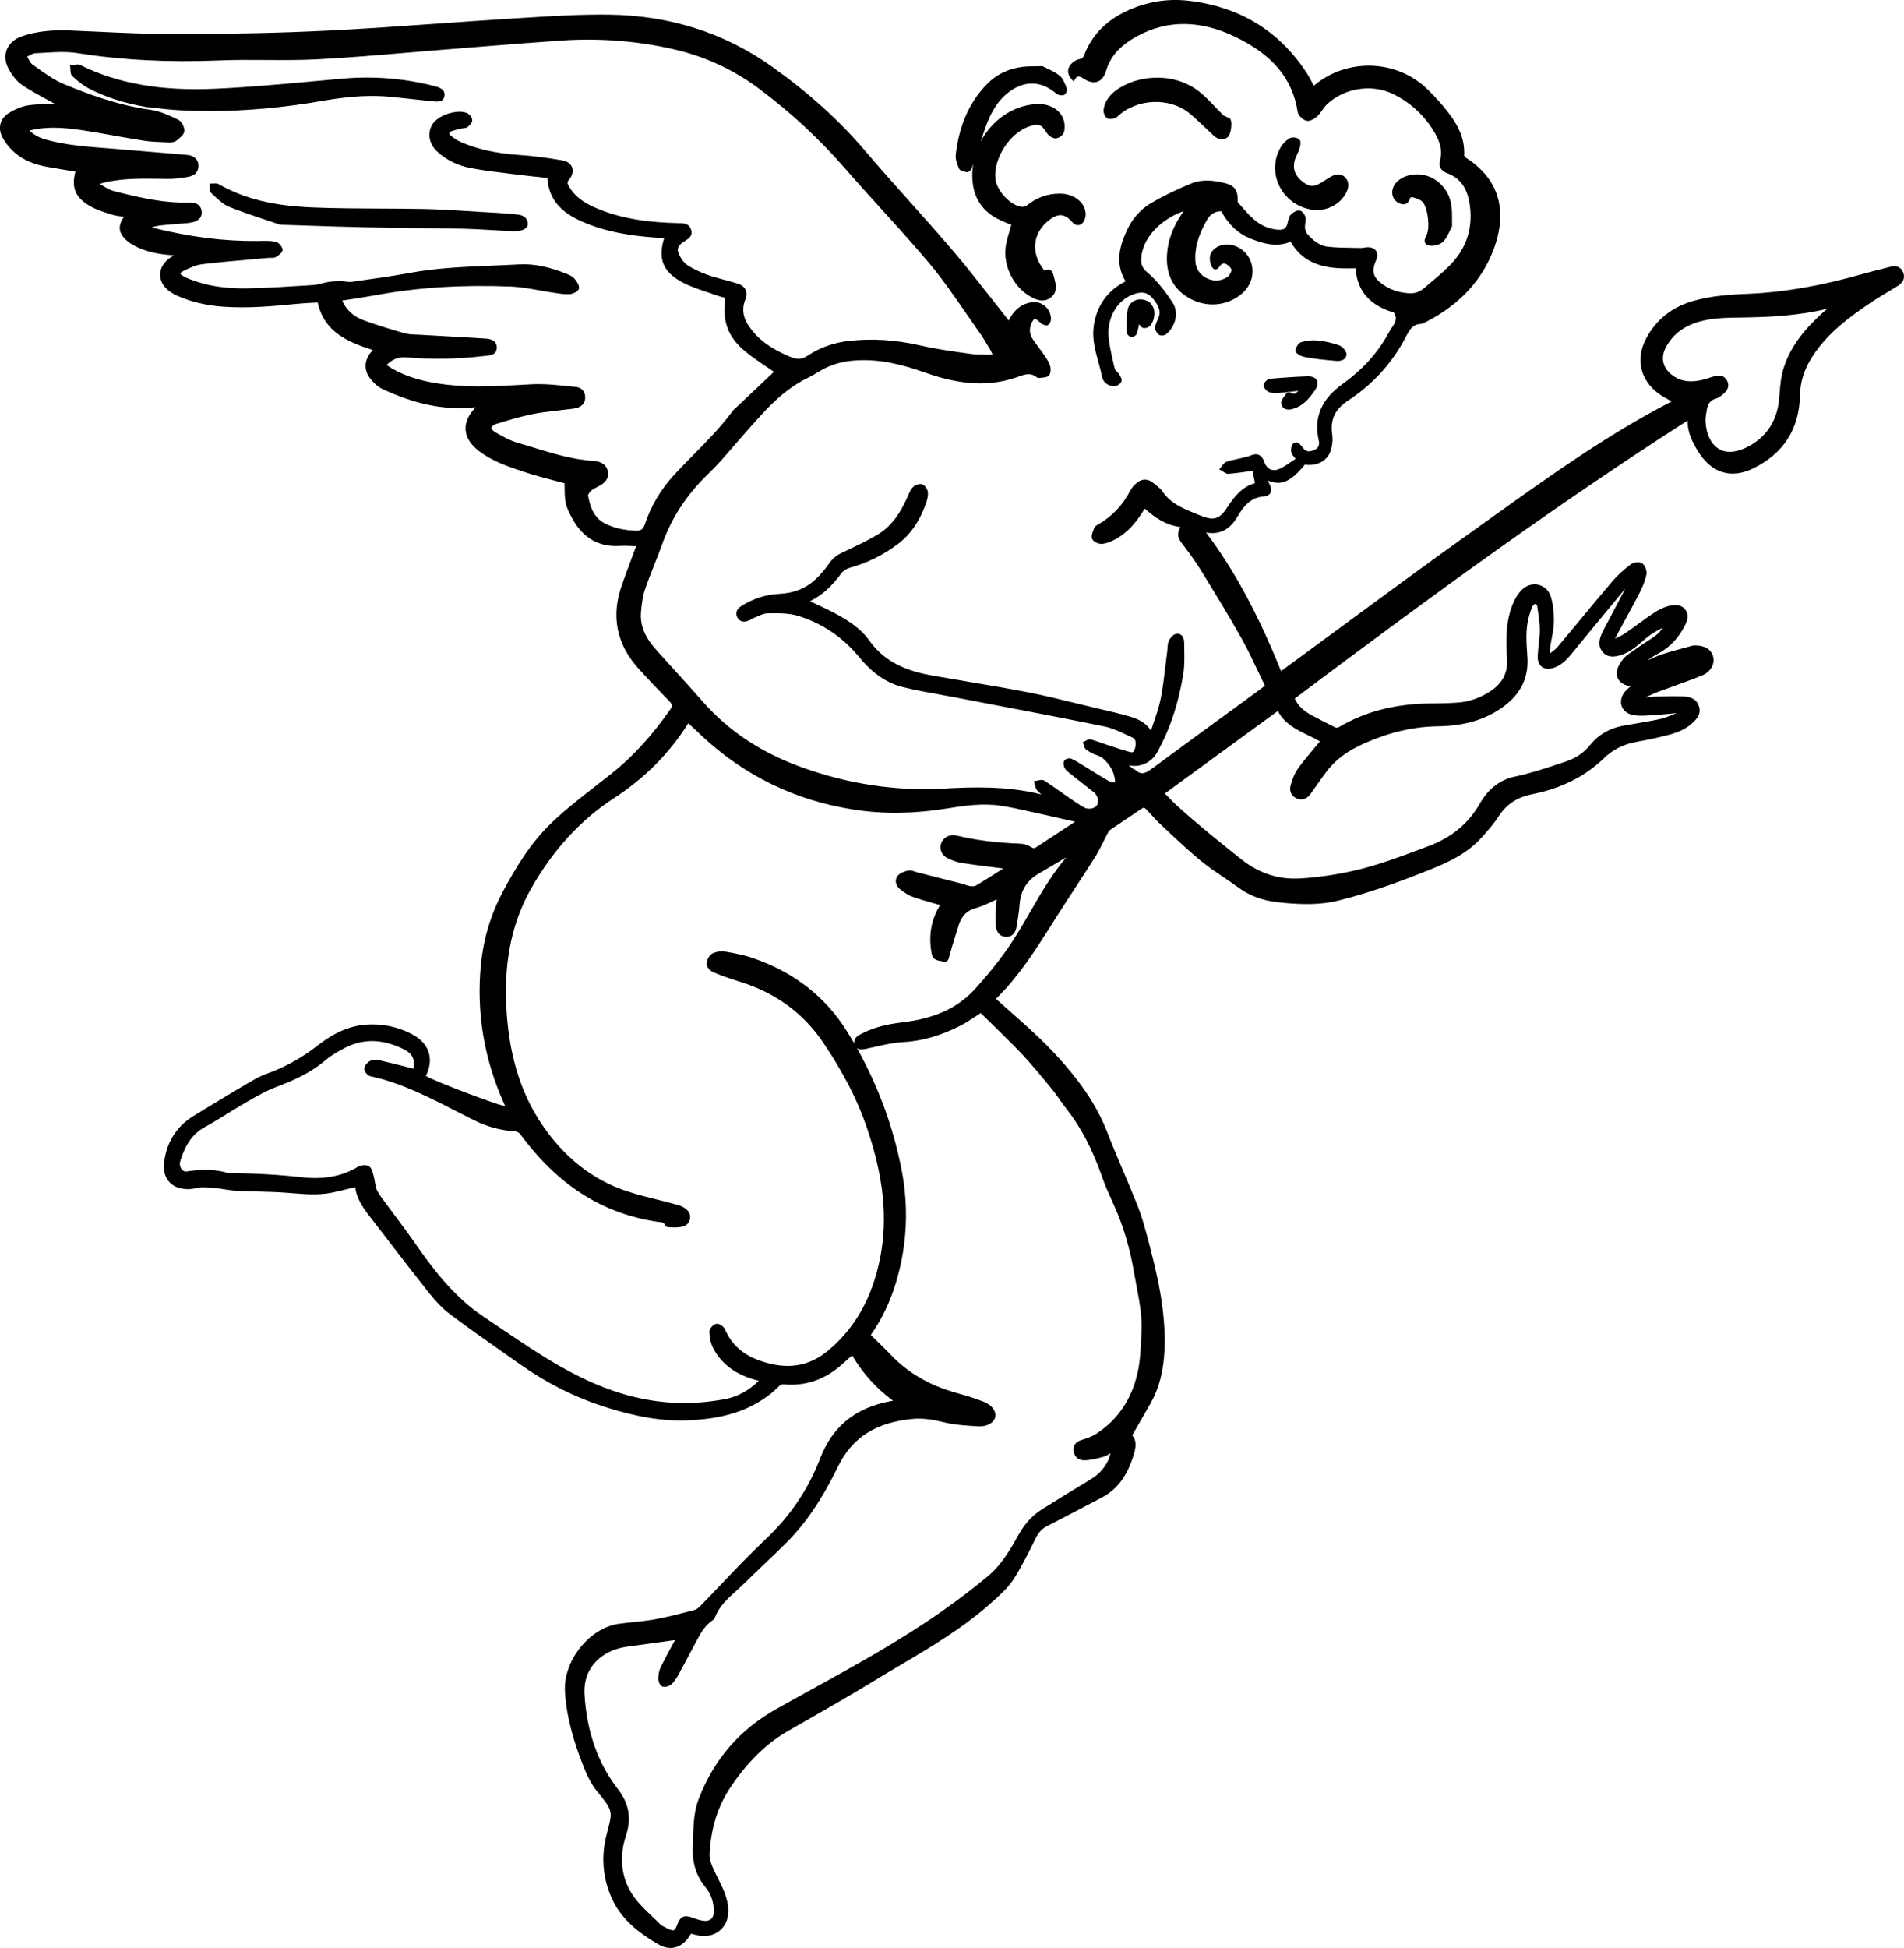 <?xml version="1.0" encoding="UTF-8"?>
<svg id="Layer_2" data-name="Layer 2" xmlns="http://www.w3.org/2000/svg" viewBox="0 0 288.355 294.924">
  <g id="Layer_1-2" data-name="Layer 1">
    <g>
      <path d="m256.631,97.724c-.087.002-.208.005-.326.037-.446.125-.894.244-1.342.364-1.071.286-2.179.582-3.251.939-.763.256-1.505.599-2.222.93-.008.004-.016.008-.024.011.489-.35.994-.703,1.521-.975,1.895-.978,3.353-2.534,4.334-4.628.364-.779.334-1.546-.084-2.105-.41-.548-1.119-.791-1.943-.665-.849.13-1.748.479-2.532.982-.935.601-1.848,1.265-2.73,1.906-.633.461-1.266.921-1.912,1.363-.377.258-.791.455-1.229.664-.101.048-.201.096-.301.145.002-.024.008-.035.013-.043.379-.703.761-1.404,1.144-2.104.848-1.555,1.724-3.162,2.552-4.762.508-.984.86-1.917,1.045-2.774.117-.547-.176-1.366-.603-1.687-.412-.309-1.344-.206-1.739.098-1.195.915-2.092,1.74-2.823,2.598-1.62,1.899-3.238,3.854-4.803,5.745-1.16,1.4-2.319,2.801-3.49,4.192-.249.296-.57.536-.91.789-.087.065-.175.131-.261.197.003-.065.006-.131.009-.196.014-.304.027-.592.069-.877.06-.409.138-.817.215-1.226.154-.811.314-1.649.329-2.487.025-1.426-.13-2.707-.46-3.809-.269-.894-.947-1.564-1.815-1.793-.882-.232-1.826.023-2.519.687-.774.74-1.26,1.743-1.532,2.454-1.033,2.701-.941,5.584-.774,8.074.148,2.219-.812,3.903-2.937,5.151-1.47.863-3.012,1.354-4.583,1.457-1.258.082-2.292.121-3.235.121-.146,0-.289-.003-.433-.002-5.562,0-10.256,1.188-14.343,3.63-.104.061-.347.066-.464.009-1.105-.54-2.289-1.147-3.619-1.857-1.233-.658-2.067-1.48-2.545-2.511,21.62-16.237,40.05-29.634,59.518-42.104-.06,1.762.717,3.29,1.581,4.686,2.043,3.301,5.02,4.205,8.378,2.551,4.571-2.255,6.943-5.971,7.049-11.047.043-2.082.636-3.942,1.864-5.853,2.278-3.544,5.548-5.938,8.703-8.085.854-.582,1.76-1.125,2.635-1.649.554-.333,1.108-.665,1.654-1.009.813-.512,1.089-1.258.758-2.046-.331-.788-1.008-1.055-2.015-.797l-1.196.306c-1.035.263-2.069.525-3.097.815-6.267,1.766-11.837,2.728-17.03,2.94-2.787.114-5.744.295-8.563,1.125-3.146.926-5.504,2.823-7.009,5.64-1.659,3.106-.913,6.324,1.946,8.398.452.328.929.594,1.48.9.14.078.284.158.433.242-9.616,4.948-18.428,11.256-26.955,17.358-1.047.75-2.095,1.499-3.144,2.247-6.855,4.885-13.743,9.958-20.404,14.864-2.883,2.124-5.766,4.247-8.652,6.361-3.476-8.634-7.098-15.328-11.355-20.984l.13.022c1.68.275,3.064-.29,4.123-1.681.233-.306.435-.636.63-.955l.202-.327c1.018-1.62,2.147-2.399,3.66-2.527.624-.053.895-.319,1.012-.533.125-.229.205-.637-.13-1.271-.096-.183-.176-.374-.264-.59,2.062.814,3.463.178,5.593-2.418,1.839.257,3.396-.56,3.896-2.06.27-.809.36-1.708.249-2.467-.333-2.265.4-3.853,2.377-5.149,3.783-2.479,6.731-5.722,8.762-9.636.537-1.034,1-1.927,2.27-1.989.244-.012.467-.13.663-.234l.096-.05c5.125-2.61,8.608-6.376,10.354-11.192,1.473-4.062,1.926-9.736-4.278-13.694-.14-.089-.265-.297-.262-.371.111-2.196-.638-4.204-2.428-6.508-.937-1.205-2.002-2.389-3.167-3.517-4.625-4.479-12.13-4.728-17.088-.566-.026.022-.059.042-.097.062-.078-.148-.154-.296-.229-.442-.242-.474-.472-.92-.749-1.351-4.159-6.469-10.234-10.196-18.057-11.076-3.178-.354-6.305.168-9.295,1.561-3.105,1.446-5.258,3.661-6.397,6.582-.183.468-.319.628-.815.722-.541.102-1.175.577-1.475,1.105-.362.637-.191,1.416.448,2.031l.234.226.158-.284c.148-.266.304-.422.462-.462.25-.068.583.143.944.37.764.48,1.478.617,2.067.395.575-.218,1.007-.772,1.252-1.605.655-2.229,2.126-3.862,4.772-5.298,4.536-2.459,9.512-2.419,14.788.121,5.688,2.738,8.694,6.357,9.462,11.388.087.568.814,1.205,1.349,1.327.557.13,1.288-.375,1.63-.692.293-.272.522-.602.745-.92.205-.294.398-.571.634-.802,2.603-2.542,6.851-3.229,10.102-1.631,2.709,1.33,4.841,3.329,6.338,5.94.886,1.547,1.118,2.823.752,4.14-.232.834.159,1.565.996,1.862,1.95.69,3.085,2.175,3.471,4.539.547,3.355-.242,6.305-2.345,8.765-.962,1.124-2.137,2.113-3.274,3.069-.4.337-.801.674-1.193,1.017-.725.634-1.434.879-2.365.825-1.533-.089-2.837-.535-3.985-1.364-1.477-1.065-1.711-1.957-.966-3.669.229-.527.225-1.017-.013-1.377-.237-.359-.684-.557-1.258-.557-.186.004-.381.03-.562.06-.176.029-.339.051-.502.053-.417-.01-.834-.016-1.252-.021-1.234-.018-2.511-.035-3.748-.172-1.329-.147-2.318-1.07-3.03-1.859-.513-.566-.44-1.155-.355-1.837.019-.15.038-.303.05-.457.04-.469-.427-1.192-.846-1.311-.484-.143-1.124.325-1.393.59-.283.277-.376.717-.459,1.105l-.016.077c-.189.875-.527,1.151-1.365,1.125-.399-.012-.836-.084-1.337-.223-1.88-.52-3.067-1.879-4.325-3.318-.174-.198-.347-.397-.523-.594-.016-.02-.045-.108-.041-.229.054-1.643-.482-2.357-2.048-2.729-1.41-.337-3.248-.629-4.965.079-2.338.965-4.346,1.947-6.138,3.001-1.562.919-2.819,2.345-3.636,4.123-1.038,2.257-1.86,4.927-.189,7.703-.195.098-.398.2-.595.315-2.442,1.439-3.914,3.744-4.255,6.665-.211,1.81.268,3.55.73,5.233.2.728.407,1.479.553,2.22.171.872.901,1.431,1.863,1.431h.033c.39-.004.901-.341,1.033-.68.125-.322-.091-.742-.319-1.109-.098-.158-.232-.285-.361-.408-.133-.126-.271-.256-.298-.368-.313-1.27-.666-2.773-.901-4.304-.499-3.249,1.157-6.241,3.937-7.116,1.166-.366,1.992-.158,2.681.677.91,1.102,1.359,2.021.792,3.195l-.031.063c-.176.364-.376.776-.387,1.199-.009.399.277.846.552,1.063.267.211.844.144,1.099-.059,1.505-1.206,1.948-3.369.987-4.822-.932-1.408-2.204-3.193-3.787-4.52-.925-.775-1.042-1.448-.936-2.419.386-3.509,3.784-6.01,6.417-6.887-.042.062-.085.121-.127.182-1.492,2.106-2.281,4.214-2.412,6.445-.18,3.085,1.042,5.336,3.632,6.689,2.522,1.319,5.538,1.007,7.68-.794,1.432-1.202,1.983-3.018,1.439-4.736-.323-1.021-1.077-1.883-2.069-2.363-.891-.433-1.843-.496-2.682-.178-1.316.499-1.812,1.574-1.324,2.875.124.329.293.671.616.707.318.034.556-.261.704-.486.272-.413.654-.511,1.049-.273.376.228.702.596.712.805.015.314-.241.807-.538,1.032-.865.661-2.012.779-3.066.313-1.05-.462-1.735-1.383-1.833-2.463-.182-2.013.37-4.055,1.737-6.426.508-.881,1.213-1.311,2.153-1.311h.016c1.109,2.047,2.573,3.406,4.471,4.153,1.786.703,3.863,1.368,6.021.455,2.377,4.095,6.477,4.107,9.85,4.03.232,3.417,2.127,5.608,5.787,6.693.602.888.223,1.56-.377,2.405-.166.234-.303.485-.436.729l-.116.21c-1.599,2.861-3.889,5.37-6.809,7.456-3.232,2.308-4.42,5.099-3.634,8.532.208.907-.161,1.417-1.196,1.654-.691.164-1.034-.276-1.432-.785-.216-.277-.458-.535-.769-.548-.189-.024-.359.073-.515.241-.277.297-.337.895-.235,1.299.07.28.265.502.489.759.051.059.105.119.16.185-.194.13-.384.262-.572.392-.578.4-1.124.778-1.714,1.068-.575.282-1.082.336-1.507.162-.44-.182-.791-.621-1.014-1.271-.161-.468-.41-.78-.74-.928-.352-.155-.774-.126-1.292.092-.365.153-.756.243-1.171.337-.136.031-.271.062-.406.095-.221.055-.445.102-.668.147-.471.098-.958.198-1.418.378-.286.111-.473.371-.653.623-.068.095-.137.191-.21.274l-.21.238.281.148c.097.051.194.117.292.184.263.178.532.372.839.338.963-.072,1.927-.207,2.859-.336.264-.037.527-.074.789-.109l.358,1.868c-1.768.474-2.88,1.764-3.738,2.976-.138.193-.269.393-.399.591-.097.147-.194.295-.294.44-.914,1.325-1.809,1.619-3.302,1.09-.766-.272-1.594-.608-2.609-1.059-1.268-.561-2.693-1.328-3.649-2.77-.253-.381-.619-.671-.973-.952-.124-.098-.248-.196-.365-.298-.815-.704-1.702-.746-2.499-.125-.466.363-.851.813-1.083,1.267-1.097,2.146-2.701,3.844-4.768,5.048l-.104.059c-.218.119-.465.256-.555.496l-.091.233c-.188.474-.402,1.011-.234,1.437.18.457,1.027.816,1.548.759.605-.065,1.282-.311,2.069-.747,1.492-.827,2.758-2.101,3.985-4.01.114-.177.226-.355.348-.549l.027-.042c1.39,1.254,3.106,2.504,5.391,2.794-.585,1.198-.414,1.621.429,2.724,1.186,1.555,2.042,2.78,2.795,4.008,2.03,3.307,4.13,6.727,6.055,10.164.909,1.623,1.723,3.342,2.509,5.005.333.703.666,1.406,1.007,2.107l-.219.176c-.224.181-.403.327-.59.463l-4.632,3.385c-3.831,2.797-7.662,5.595-11.486,8.421-1.073.793-1.726,1.199-2.652.341-.079-.072-.172-.096-.265-.115-.263-.196-.523-.397-.783-.6.117.021.234.04.352.056,1.586.208,3.169-.586,3.942-1.98,1.962-3.537,3.267-7.451,3.988-11.967.188-1.174.163-2.392.139-3.568-.008-.387-.016-.773-.016-1.158-0-.475-.158-.876-.433-1.103-.213-.177-.485-.24-.79-.18-.516.099-.954.71-1.123,1.097-.147.337-.165.708-.182,1.067-.008.163-.016.326-.037.484-.092.7-.175,1.4-.259,2.102-.198,1.671-.403,3.398-.734,5.067-.233,1.176-.628,2.337-1.046,3.565-.14.411-.283.831-.424,1.265-.889-1.369-2.158-1.835-3.392-2.189-1.354-.39-2.746-.714-4.093-1.028l-.994-.233c-.965-.229-1.928-.464-2.892-.7-2.387-.583-4.854-1.188-7.308-1.663-2.978-.578-6.018-1.09-8.959-1.584-1.823-.307-3.646-.614-5.467-.938-3.092-.55-6.972-1.649-9.554-5.304-1.376-1.945-3.479-3.216-5.354-4.202-.902-.474-1.813-.898-2.779-1.349-.283-.132-.569-.265-.858-.401,1.768-.862,3.285-2.209,4.74-4.196.279-.381.78-.723,1.248-.851,2.596-.712,5.023-1.896,7.215-3.52,1.988-1.474,3.419-3.528,4.378-6.283.164-.472.343-1.087.278-1.667-.049-.438-.429-1.041-.865-1.189-.419-.145-1.07.109-1.391.427-.324.321-.51.757-.689,1.178l-.087.203c-1.293,2.948-2.762,4.776-4.763,5.929-1.579.91-3.265,1.705-4.896,2.475l-.298.141c-.853.402-1.458.906-1.962,1.633-.661.953-1.409,1.811-2.225,2.548-1.408,1.276-3.163,1.949-5.363,2.058-2.009.101-3.931.72-5.712,1.844-.735.463-.951,1.123-.579,1.763.25.431.766.847,1.808.394.101-.044.195-.104.288-.165.083-.055.163-.106.238-.135.229-.084.459-.187.689-.288.537-.238,1.043-.463,1.54-.469l.12-.001c1.535-.02,3.125-.039,4.531.397,3.658,1.133,6.78,3.255,9.28,6.307,1.97,2.406,4.131,3.872,6.609,4.482,1.812.445,3.678.781,5.483,1.106.812.146,1.625.292,2.435.448,1.952.377,3.905.75,5.858,1.123,5.476,1.046,11.138,2.127,16.691,3.265,1.169.239,2.314.778,3.421,1.301.291.137.581.274.872.405.58.263.539,1.144.242,1.898-.149.378-.361.358-.849.218l-.141-.04c-.85-.229-1.703-.515-2.528-.791l-.737-.245c-.26-.086-.519-.178-.777-.271-.514-.183-1.045-.373-1.588-.508-.253-.066-.507.075-.731.196-.081.044-.162.088-.24.119l-.235.095.097.233c.033.078.058.166.083.253.069.237.148.506.36.656.591.422,1.127.701,1.639.854.752.225,1.252.727,1.771,1.411.63.831.941,1.702.968,2.721-.079-.017-.156-.032-.231-.047-.326-.065-.606-.121-.828-.246-.821-.468-1.639-.979-2.43-1.472-.396-.247-.792-.494-1.19-.738l-.33-.202c-.515-.318-1.048-.647-1.607-.91-.308-.146-.879-.009-1.07.258-.211.293-.121.79-.009,1.052.139.328.437.592.649.761.652.521,1.31,1.034,1.968,1.548.621.485,1.243.972,1.86,1.462.583.465.803,1.398.459,1.959-.293.48-1.286.728-1.981.319-.851-.499-1.683-1.072-2.495-1.632-.413-.284-.821-.575-1.229-.866-.735-.525-1.495-1.067-2.274-1.558-.26-.162-.594-.09-.919-.02-.119.026-.238.053-.348.063l-.304.029.089.292c.03.099.052.203.074.309.059.275.119.561.303.78.196.235.431.435.698.647-.056-.012-.111-.023-.165-.036-5.072-1.258-10.252-1.098-14.707-.851-7.184.406-14.388-.683-21.416-3.215-6.166-2.223-11.062-5.461-14.969-9.899-1.431-1.627-2.911-3.258-4.341-4.834-.85-.938-1.7-1.874-2.545-2.815-.478-.532-.847-.983-1.161-1.42-1.035-1.444-1.494-2.955-1.364-4.491.098-1.155.242-2.38.623-3.507.43-1.273.936-2.549,1.425-3.782.4-1.009.814-2.053,1.186-3.094,1.435-4.015,3.741-7.509,7.049-10.682,1.259-1.208,2.417-2.554,3.537-3.855.465-.541.931-1.082,1.404-1.615.318-.358.634-.718.95-1.078,2.625-2.99,5.341-6.084,9.09-7.889.487-.234.955-.514,1.408-.784.279-.167.559-.333.843-.49,1.456-.804,3.111-1.254,5.062-1.375,3.87-.245,7.383.774,10.307,1.801,3.813,1.338,8.866,2.626,14.184.697,1.031-.377,1.923-.701,2.825.029.105.083.285.154.447.13.12-.02.251-.029.384-.04.401-.031.816-.062,1.058-.33.331-.363.304-1.132.158-1.548-.201-.571-.551-1.081-.89-1.573l-.11-.16c-.243-.356-.502-.702-.762-1.048-.273-.363-.546-.728-.8-1.104-.506-.755-.608-1.529-.305-2.302.199-.505.385-.779.554-.814.169-.034.446.141.866.569.052.064.123.154.242.196.052.018.107.041.163.063.233.095.498.204.726.092.277-.137.459-.555.469-.863.023-.764-.299-1.492-.883-1.999-.586-.509-1.356-.725-2.111-.593-1.39.242-2.464,1.041-3.193,2.374-.072.131-.142.264-.206.385-.821-1.034-1.635-2.072-2.447-3.109-1.958-2.499-3.982-5.084-6.075-7.536-2.128-2.494-4.35-4.98-6.497-7.385-2.23-2.496-4.537-5.077-6.74-7.669-3.907-4.594-8.514-8.759-14.087-12.732-7.161-5.106-15.464-7.756-24.679-7.876-4.314-.053-8.697.218-12.937.482l-1.514.094c-3.752.23-7.564.501-11.25.762-5.59.397-11.371.807-17.06,1.086-6.792.333-14.055.497-22.857.514h-.245c-3.907,0-7.878-.184-11.721-.361-1.413-.065-2.827-.13-4.239-.188-2.665-.104-4.955.169-7.002.845-1.202.396-2.062,1.149-2.422,2.12-.353.952-.2,2.055.433,3.105.621,1.032,1.292,1.788,1.994,2.249,1.24.815,2.565,1.535,3.847,2.231.378.205.755.41,1.131.618-.162,0-.324-.001-.486-.002-1.147-.012-2.335-.013-3.491.145-1.014.139-2.141.582-3.174,1.248-1.228.791-1.599,2.215-.923,3.543.44.866,1.117,1.717,1.905,2.397,1.284,1.108,2.929,1.821,5.03,2.18,1.243.212,2.486.421,3.731.631l.425.071c-.647,2.398-.011,3.912,2.153,5.182.923.542,1.971.876,2.985,1.199l.341.109c.482.154.987.223,1.521.295.114.016.23.031.349.048-.762,1.067-.843,2.003-.252,2.851.389.559,1.008,1.085,1.744,1.481,1.518.82,3.305,1.295,5.462,1.452.211.017.421.039.631.063-.213.119-.433.243-.638.391-.941.671-1.463,1.563-1.47,2.512-.006.95.505,1.853,1.441,2.54.36.265.735.483,1.117.65,2.135.941,4.408,1.487,6.946,1.668,3.72.267,7.455-.054,11.275-.434.743-.074,1.503-.115,2.238-.154.282-.016.564-.03.846-.048,1.03,4.667,4.858,6.056,8.351,7.198-.066.08-.128.153-.19.225-1.113,1.262-1.202,2.773-.239,4.042.581.766,1.272,1.358,1.946,1.669,4.874,2.248,9.083,3.136,13.25,2.78.261-.022.522-.028.814-.036-1.089,1.114-1.604,2.256-1.529,3.398.077,1.174.772,2.268,2.065,3.249,2.04,1.548,4.441,2.343,6.763,3.111l.297.099c1.439.478,2.896.855,4.304,1.222.529.138,1.049.272,1.552.409.009.259.013.517.016.774.009.731.019,1.488.17,2.211.178.857.61,1.674,1.076,2.503,1.606,2.861,4.002,4.206,7.134,4.005.599-.037,1.208-.01,1.854.021.196.009.396.019.601.026l-.027.069c-.088.227-.164.419-.235.613l-.551,1.487c-.455,1.225-.91,2.448-1.347,3.679-1.669,4.686-.838,8.932,2.47,12.621,1.631,1.819,3.318,3.567,4.753,5.037.419.429.441.711.097,1.206-2.797,4.013-5.73,7.208-8.968,9.768-.681.539-1.367,1.072-2.054,1.606-2.34,1.819-4.76,3.701-6.938,5.771-3.23,3.07-5.531,6.967-7.354,10.373-1.862,3.477-2.997,7.257-3.373,11.236-.678,7.176.501,14.201,3.505,20.88l.202.458c-2.242-.588-10.588-3.766-12.028-4.596.625-1.29.766-2.496.42-3.588-.363-1.144-1.236-2.08-2.594-2.783-2.111-1.095-4.407-1.572-6.821-1.415-3.22.207-5.742,1.875-7.58,3.305-2.296,1.787-4.809,3.16-7.681,4.197-.904.326-1.764.818-2.567,1.295-2.637,1.563-5.626,3.336-8.5,5.127-2.466,1.536-3.959,3.937-4.318,6.943-.153,1.279.154,2.342.888,3.074.773.771,1.976,1.099,3.383.931.198-.023.394-.065.59-.106.271-.058.528-.112.781-.116.664-.011,1.387.028,2.212.115.422.045.843.109,1.263.174.621.095,1.263.193,1.904.227,1.06.055,2.121.082,3.182.11,1.367.035,2.781.072,4.164.17.378.027.757.058,1.135.088,1.902.152,3.87.312,5.82-.069.896-.175,1.799-.404,2.672-.626.309-.078.62-.157.932-.234.205,1.571,1,2.875,2.123,4.326.904,1.168,1.804,2.339,2.704,3.51,2.039,2.653,4.148,5.396,6.265,8.061,1.2,1.509,2.256,2.584,3.326,3.385,2.854,2.137,5.821,4.219,8.691,6.231l1.988,1.396c3.978,2.8,8.22,4.93,12.609,6.332,5.044,1.611,9.014,2.25,12.879,2.07,4.595-.213,8.092-1.187,11.006-3.063.965-.62,1.748-1.24,2.392-1.895.359-.365.537-.53.948-.487,3.361.304,6.397-.779,9.017-3.21.333-.311.678-.608,1.038-.919l.289-.25c1.614,2.732,3.644,4.98,6.19,6.854-.118.022-.236.045-.354.066-5.339.981-8.842,3.836-10.708,8.725-1.762,4.614-4.561,8.741-8.32,12.268-2.288,2.146-4.485,4.458-6.61,6.694-1.058,1.113-2.115,2.226-3.187,3.323-.329.335-.628.539-.89.606l-.61.159c-1.731.451-3.521.918-5.301,1.243-1.097.2-2.232.318-3.331.434-.733.076-1.467.153-2.198.253-4.447.609-8.422,5.567-8.179,10.201.219,4.165,1.508,8.005,2.606,10.885.57,1.497,1.238,3.052,2.254,4.276,2.398,2.896,2.342,3.109,1.663,5.723-.086.331-.182.698-.283,1.112-.813,3.321-.452,6.698,1.045,9.766,1.543,3.164,4.47,5.172,6.849,6.568.627.368,1.245.553,1.844.553.247,0,.491-.031.731-.095.899-.235,1.7-.917,2.316-1.972.017-.028.045-.059.078-.092.095.024.187.048.279.071.288.074.563.146.843.196,1.271.232,2.443-.054,3.297-.809.86-.76,1.292-1.896,1.215-3.2-.1-1.717-.835-3.188-1.547-4.609-.142-.283-.283-.566-.42-.853-.483-1.006-.913-1.981-.866-2.863.21-3.979,1.268-7.317,3.233-10.209,2.639-3.88,5.419-6.573,8.748-8.478l1.839-1.051c3.616-2.064,7.355-4.199,10.97-6.405,1.276-.779,2.564-1.542,3.853-2.305,4.95-2.93,10.069-5.959,14.431-9.955l.133-.122c1.032-.945,2.099-1.923,2.85-3.097,1.124-1.757,2.072-3.658,2.99-5.498l.335-.67c.458-.915.971-1.467,1.714-1.846,1.592-.812,3.174-1.644,4.757-2.475,1.166-.613,2.332-1.226,3.502-1.831,2.375-1.228,3.932-3.318,4.897-6.579.304-1.025.477-2.077-.249-2.868l.799-1.38c.676-1.167,1.336-2.305,1.982-3.45,1.295-2.293,1.986-4.971,2.115-8.187.234-5.885-1.155-11.624-2.597-16.997-.415-1.544-.843-3.141-1.456-4.683-.686-1.723-1.419-3.458-2.129-5.136-.829-1.959-1.685-3.984-2.468-5.998-1.659-4.268-4.346-8.196-8.714-12.738-1.797-1.87-3.699-3.551-5.714-5.331-.816-.721-1.637-1.446-2.453-2.188,3.483-3.396,6.101-7.546,8.633-11.562l.622-.984c.903-1.428,1.829-2.843,2.754-4.257.997-1.524,2.028-3.101,3.014-4.67.466-.74.86-1.535,1.242-2.305.214-.431.428-.862.654-1.285.146-.271.297-.462.452-.567.732-.499,1.47-.99,2.208-1.48.814-.541,1.628-1.082,2.434-1.636.346-.237.491-.229.738.04l.349.381c.655.716,1.332,1.455,2.056,2.128l1.072,1.003c1.58,1.48,3.214,3.012,4.922,4.4,1.081.878,2.254,1.67,3.389,2.436.725.489,1.474.994,2.189,1.517,1.656,1.207,3.544,1.925,5.771,2.196.685.084,1.402.152,2.131.203,1.998.14,4.622.217,7.217-.43,5.225-1.297,10.254-3.219,14.051-4.749,2.747-1.105,5.579-2.457,7.688-4.833l.121-.136c.838-.944,1.706-1.92,2.399-2.994,1.219-1.889,2.833-2.944,5.232-3.424,4.299-.858,7.916-2.684,10.752-5.425,1.237-1.196,2.73-1.992,4.438-2.366.473-.104.95-.191,1.427-.278.647-.119,1.316-.242,1.968-.405.256-.063.513-.124.771-.185,1.641-.387,3.337-.786,4.706-2.016.73-.655,1.416-1.39,1.098-2.53-.278-.999-1.056-1.514-2.378-1.572-1.266-.054-2.518-.025-3.905.015-.566.017-1.136.074-1.687.129-.048.005-.097.01-.146.015.066-.031.132-.062.198-.095.529-.252,1.076-.514,1.626-.723.869-.33,1.744-.645,2.62-.959,1.355-.487,2.756-.991,4.112-1.547,1.3-.533,1.985-1.727,1.665-2.901-.296-1.087-1.307-1.672-2.803-1.649Zm1.85-35.633c.179-1.015.573-1.516,1.359-1.729.513-.138.951-.534,1.338-.884.606-.55.731-1.247.345-1.914-.202-.347-.567-.707-1.215-.707-.183,0-.387.028-.617.094-.255.072-.509.151-.763.231-.496.155-1.007.315-1.516.415-1.772.345-3.204.03-4.377-.971-1.205-1.027-1.517-2.469-.833-3.855.985-1.995,2.622-3.313,5.004-4.03,2.023-.607,4.155-.636,6.216-.663l.656-.01c4.056-.066,8.376-.28,12.658-1.328-.283.239-.563.48-.836.73-3.121,2.863-4.914,5.448-5.814,8.383-.373,1.215-.479,2.521-.582,3.784-.022.271-.044.54-.069.809-.315,3.444-2.104,6.006-5.175,7.406-1.542.702-2.911.738-3.959.104-1.166-.705-1.894-2.19-1.998-4.077-.033-.596.079-1.229.178-1.789Zm-58.836,50.466c-.304.371-.613.738-.922,1.104-.747.888-1.519,1.805-2.201,2.768-.521.735-.818,1.637-1.063,2.5-.242.856.138,1.631.967,1.975.543.225,1.342.282,2.059-.714.307-.426.609-.855.912-1.285.479-.68.957-1.358,1.452-2.025,1.344-1.809,3.186-3.188,5.796-4.341,3.816-1.684,7.431-2.526,11.051-2.575,3.98-.056,7.065-.938,9.709-2.777,2.858-1.989,4.138-4.521,3.914-7.736l-.021-.306c-.137-1.938-.279-3.943.27-5.862.138-.482.305-1.038.552-1.532.069-.14.273-.292.439-.335.085.056.225.233.236.307l.094.621c.151.988.307,2.011.311,3.008.003.729-.081,1.476-.162,2.199-.064.576-.131,1.171-.155,1.762-.039.949.326,1.425.639,1.657.454.336,1.105.381,1.835.126,1.305-.457,2.137-1.476,2.979-2.506,2.201-2.694,4.419-5.374,6.638-8.055l1.183-1.43c-.78,1.479-1.561,2.959-2.339,4.438-.118.224-.237.445-.357.668-.312.577-.634,1.175-.906,1.787-.508,1.147-.439,2.054.21,2.771.763.842,1.769.688,2.654.427,1.33-.394,2.337-1.26,3.311-2.098.212-.183.425-.365.641-.544.737-.608,1.589-1.084,2.437-1.506-.376.619-.927,1.142-1.716,1.642-1.211.766-2.442,1.604-3.658,2.492-.448.328-.793.812-1.045,1.196-.565.867-.689,1.711-.349,2.375.312.608.979,1.011,1.905,1.161-.274.231-.533.453-.766.71-.606.672-.829,1.505-.595,2.229.226.7.835,1.206,1.673,1.387.82.177,1.687.125,2.525.074l.351-.021c.976-.055,1.963-.149,2.918-.241.298-.028.596-.057.894-.084-.195.074-.39.151-.584.229-.644.257-1.31.521-1.98.67-1.16.258-2.356.459-3.513.653-.687.115-1.373.23-2.056.357-2.071.387-3.739,1.357-4.958,2.884-.961,1.202-2.2,2.04-3.789,2.562l-1.033.342c-2.139.71-4.352,1.444-6.574,1.904-2.273.472-4.018,1.809-5.333,4.09-1.76,3.052-4.322,5.167-7.832,6.469l-1.309.488c-2.809,1.049-5.713,2.135-8.643,2.894-2.966.768-6.092,1.268-9.292,1.486-3.361.223-6.339-.733-9.115-2.94-3.145-2.502-6.475-5.179-9.584-7.988-.503-.454-.969-.937-1.462-1.446-.156-.162-.313-.324-.472-.486l17.112-12.496c1.002,1.946,2.816,2.826,4.573,3.678.6.291,1.218.59,1.8.931-.089.105-.174.207-.258.31Zm-33.607,104.514c-.623.406-1.378.67-2.036.874-.686.213-1.418.522-1.423,1.509-.002.473.162.898.463,1.198.291.289.706.44,1.12.441.978-.01,1.964-.259,2.974-.536.375-.104.706-.324,1.026-.537.004-.003.007-.005.011-.008-.206,1.279-1.236,2.801-2.523,3.651-.776.514-1.591,1.002-2.379,1.475-.416.249-.831.498-1.243.752l-.318.196c-1.304.804-2.607,1.608-3.904,2.424-1.436.904-2.576,2.131-3.485,3.752-1.207,2.149-2.575,4.586-4.65,6.324-2.124,1.778-4.422,3.534-7.027,5.367-6.312,4.441-13.178,8.221-19.818,11.876-1.714.944-3.429,1.888-5.136,2.844-5.637,3.156-9.512,7.611-11.848,13.62-.781,2.01-.832,4.126-.881,6.173-.01.421-.02.842-.037,1.263-.092,2.366.541,4.333,1.933,6.012.81.978,1.234,2.2,1.261,3.633.009.491-.132.886-.408,1.139-.261.239-.637.346-1.083.296-.603-.062-1.21-.268-1.726-.461-1.028-.388-1.763-.383-2.26.866-.224.56-.371.931-.593,1.01-.22.083-.64-.061-1.361-.455l-.159-.085c-.203-.106-.395-.207-.529-.344-.398-.402-.812-.793-1.225-1.185-.985-.934-2.004-1.898-2.78-2.992-1.892-2.668-2.303-5.872-1.189-9.267.855-2.606.467-4.835-1.221-7.014-3.027-3.906-4.729-8.731-5.059-14.341-.253-4.317,2.892-6.518,5.662-7.09.728-.15,1.483-.248,2.215-.343.279-.036.559-.072.837-.112,1.375-.192,2.749-.383,4.146-.576l.851-.117-.038.07c-.201.375-.404.748-.607,1.121-.508.935-1.034,1.9-1.508,2.875-.243.497-.383,1.111-.396,1.73-.009.41.24,1.115.635,1.241.44.141,1.075-.076,1.393-.366.466-.428.799-.996,1.074-1.496.53-.961,1.042-1.932,1.556-2.901.315-.597.63-1.193.95-1.788l.122-.227c.661-1.236,1.285-2.404,2.431-3.196.154-.106.356-.281.443-.51.633-1.673,1.876-2.794,3.191-3.98.404-.364.808-.729,1.192-1.108.957-.946,1.932-1.873,2.907-2.8,1.276-1.212,2.595-2.466,3.849-3.745,3.517-3.585,5.881-7.924,7.547-11.303,2.105-4.265,5.625-6.515,11.078-7.081,1.752-.186,3.403.138,4.789.477,1.798.439,3.711.544,5.398.636,1.263.054,2.325-.558,2.484-1.456.156-.877-.569-1.813-1.764-2.276-1.205-.467-2.509-.89-3.986-1.293-4.153-1.133-7.483-3.066-10.18-5.912-.669-.706-1.352-1.371-2.074-2.076-.278-.271-.559-.545-.841-.823,1.647-2.342,2.927-5.006,3.806-7.922,1.703-5.648,1.978-11.47.815-17.303-1.273-6.394-3.532-12.506-6.727-18.207.384.313.933.204,1.397.107.514-.104,1.028-.22,1.542-.337,1.304-.296,2.652-.603,3.978-.668,2.869-.143,5.723-.954,8.725-2.482.808-.411,1.57-.91,2.306-1.393.271-.178.541-.354.81-.524.587.58,1.18,1.157,1.775,1.737,1.46,1.423,2.97,2.894,4.396,4.401,1.476,1.561,2.869,3.255,4.215,4.894l.387.471c.413.502.796,1.05,1.167,1.579.33.472.671.959,1.036,1.42,2.199,2.774,3.927,6.081,5.439,10.407.442,1.265,1.004,2.506,1.548,3.706l.29.642c1.37,3.052,2.354,6.415,3.01,10.284.108.638.229,1.273.349,1.909.414,2.188.841,4.449.731,6.72l-.041.894c-.075,1.711-.152,3.48-.502,5.152-.861,4.116-2.978,7.303-6.292,9.469Zm-18.339-67.374c-2.608,2.892-6.136,4.513-11.105,5.1-2.529.3-4.388.815-6.026,1.674l-.234.115c-.29.145-1.136.567-.938,1.435-.364-.631-.74-1.258-1.126-1.879-3.251-5.219-8.022-8.943-14.18-11.069-1.401-.483-2.896-.77-4.175-.984-.708-.12-1.485-.015-2.03.272-.507.268-.871,1.033-.879,1.554-.008.476.553,1.093,1.022,1.287,1.183.492,2.515.966,4.195,1.492,5.266,1.652,9.445,4.721,12.422,9.119,3.038,4.486,5.211,8.715,6.646,12.928,2.541,7.462,3.181,13.711,2.013,19.667-1.162,5.921-3.683,10.477-7.708,13.927-3.072,2.633-6.467,3.146-10.685,1.613-2.473-.897-4.147-2.434-5.12-4.695-.18-.419-.859-.906-1.311-.825-.438.078-1.064.719-1.047,1.191.039,1.003.227,1.833.558,2.467,1.282,2.451,3.438,4.047,6.591,4.877l.335.087c-1.551,1.515-3.232,2.426-5.125,2.78-5.387,1.011-10.556.719-15.804-.896-6.67-2.051-12.407-5.939-17.954-9.7-.924-.626-1.849-1.253-2.779-1.873-4.57-3.044-7.717-7.272-10.8-11.702-.761-1.094-1.572-2.177-2.357-3.225-.461-.615-.922-1.23-1.375-1.851-.134-.185-.272-.367-.411-.55-.439-.581-.895-1.183-1.216-1.823-.176-.351-.243-.766-.312-1.204-.045-.28-.091-.57-.169-.851-.024-.086-.047-.177-.07-.27-.123-.485-.263-1.036-.639-1.302-.174-.123-.426-.177-.694-.177-.37,0-.771.103-1.038.265-2.312,1.408-5.112,1.936-8.321,1.582-3.679-.41-7.332-.617-10.859-.617h-.049l-.099.003c-.067.005-.138.007-.179-.006-1.854-.578-3.891-.666-6.412-.272-.35.053-.595-.165-.712-.301-.286-.333-.382-.831-.244-1.269.59-1.869,1.494-3.944,3.727-5.157,1.213-.658,2.405-1.398,3.558-2.113.895-.556,1.82-1.13,2.747-1.66l.143-.082c1.408-.808,2.865-1.644,4.381-2.215,2.478-.935,5.085-2.064,7.36-3.987.769-.65,1.697-1.242,3.008-1.921,2.718-1.403,5.55-1.38,8.66.077,1.538.72,2.008,1.538,1.715,3.062l-1.125-.285c-1.333-.339-2.71-.689-4.075-1.002-.367-.083-.95-.097-1.383.141-.405.223-.844.734-.845,1.171-.001.424.51,1.035.943,1.129,4.604.989,8.808,3.147,12.875,5.234.917.471,1.835.941,2.757,1.399,2.058,1.021,4.09,1.574,6.212,1.689.288.016.688.232.858.464,5.637,7.691,12.449,12.027,20.825,13.255.083.013.169.021.254.028.447.043.688.084.832.493.105.303.543.32,1.248.323l.126.001c1.009.008,2.201-.129,2.396-1.309.158-.958-.53-1.726-1.888-2.106-.988-.278-2-.53-2.978-.774-1.588-.396-3.23-.806-4.8-1.331-5.12-1.713-9.424-5.119-12.791-10.124-3.359-4.993-5.121-11.041-5.388-18.49-.239-6.675,1.009-12.309,3.814-17.223,3.348-5.864,7.443-10.324,12.52-13.636,4.703-3.067,8.388-6.781,11.256-11.345l.359.334c.488.456.976.911,1.46,1.371,6.555,6.213,14.445,10.052,23.452,11.408,4.444.669,9.034.595,14.032-.223,2.583-.423,5.333-.802,8.038-.393,1.499.227,3.011.567,4.473.896.472.106.944.213,1.416.315,1.398.304,2.793.622,4.168.936l1.177.268c-.686.45-1.372.899-2.059,1.348-1.265.828-2.531,1.655-3.789,2.494-.329.22-.48.22-.812.001-.463-.305-1.068-.499-1.617-.52-3.671-.139-6.699-.521-9.53-1.201-.976-.234-1.752.02-2.251.733-.294.421-.394.943-.274,1.432.125.515.472.943.975,1.206.737.386,1.542.654,2.329.776,1.571.245,3.113.435,4.745.635.469.058.939.115,1.411.175l-.602.384c-1.167.747-2.375,1.52-3.587,2.231-.223.132-.681.069-.953.033-.194-.025-.39-.098-.598-.174-.155-.057-.31-.112-.468-.153-2.047-.525-4.096-1.044-6.145-1.562l-.719-.182c-.114-.029-.23-.069-.347-.11-.314-.109-.637-.222-.962-.155-.531.111-1.244.342-1.619.809-.248.308-.334.694-.244,1.087.081.353.295.683.604.931.708.568,1.347.949,1.954,1.164,1.007.356,2.014.641,3.081.941.337.096.677.191,1.019.29-.072.143-.142.281-.219.416-1.187,2.085-1.532,4.453-1.025,7.039.159.812.86.937,1.372,1.026.126.022.25.044.363.075.205.057.383.041.528-.043.245-.145.315-.429.383-.704l.035-.138c.29-1.084.63-2.177.958-3.233.13-.418.261-.837.388-1.256.461-1.518,1.274-2.355,2.636-2.719.831-.222,1.605-.586,2.426-.972.242-.113.486-.229.735-.342-.005.049-.011.098-.017.146-.049.431-.096.838-.109,1.259-.028.88-.048,1.74.013,2.592.075,1.032.627,1.642,1.516,1.675.609.023,1.396-.233,1.625-1.568.226-1.319.373-2.415.46-3.448l.006-.069q.249-2.923,2.779-4.43c1.166-.694,2.335-1.382,3.523-2.08l.752-.443c-2.187,2.57-3.881,5.501-5.522,8.342-.598,1.035-1.217,2.104-1.849,3.14-1.678,2.747-3.716,5.419-6.413,8.41Zm-58.103-75.455c.256-.206.555-.362.871-.527.236-.123.48-.251.71-.402.711-.471,1.027-1.151.891-1.917-.141-.791-.667-1.307-1.562-1.532-.13-.033-.264-.061-.398-.068-3.227-.168-6.34-1.124-9.352-2.049-.825-.253-1.648-.506-2.476-.744-.946-.272-1.858-.775-2.74-1.263l-.562-.308c-.286-.154-.577-.521-.567-.663.009-.132.345-.472.646-.562l.419-.126c1.667-.503,3.389-1.022,5.111-1.373,1.228-.25,2.504-.396,3.739-.538.56-.064,1.121-.129,1.679-.202.123-.017.247-.029.371-.042.29-.029.59-.061.884-.135.879-.223,1.365-.792,1.367-1.603.002-.896-.543-1.522-1.389-1.599-.503-.045-1.008-.098-1.513-.15-1.369-.143-2.776-.289-4.172-.289-.319,0-.639.008-.957.024l-1.463.082c-3.718.212-7.563.43-11.323.003-3.537-.401-6.118-1.148-8.37-2.422-.231-.131-.451-.282-.701-.454-.059-.04-.119-.082-.181-.124.812-.862,1.814-1.247,2.996-1.15,3.915.332,7.92.256,11.903-.226l.213-.022c.606-.062,1.523-.153,1.565-1.185.053-1.301-1.298-1.387-1.742-1.415-2.109-.137-4.219-.254-6.329-.371-1.249-.069-2.497-.139-3.746-.213-.17-.01-.341-.016-.513-.022-.547-.021-1.113-.042-1.616-.188-2.342-.674-4.298-1.27-6.23-1.984-1.539-.569-2.628-1.569-3.242-2.974.485-.076.968-.15,1.448-.225,1.273-.195,2.476-.38,3.7-.605,6.258-1.158,12.911-1.583,20.334-1.298,1.473.056,2.971.323,4.419.582.739.132,1.478.263,2.218.369l.345.052c.651.098,1.323.199,1.989.152.464-.031,1.361-.414,1.417-.878.061-.502-.345-1.062-.705-1.495-.273-.328-.718-.511-1.076-.658-2.756-1.132-5.086-1.595-7.348-1.47-1.401.081-2.805.139-4.208.196-3.993.164-8.123.333-12.153,1.069-2.679.489-5.426.875-8.083,1.247l-.842.119c-.293.04-.604.001-.934-.042-.242-.031-.491-.063-.743-.063h-.005c-.7.001-1.312.044-1.871.132-.333.052-.661.135-.979.215-.445.112-.865.219-1.292.246l-.998.062c-2.917.186-5.932.378-8.898.434-3.468.069-6.251-.37-8.784-1.375-.264-.105-.61-.249-.941-.427-.506-.271-.519-.418-.519-.434 0-.015.016-.154.488-.393.85-.429,1.837-.896,2.806-1.013,2.462-.295,4.977-.515,7.408-.727.906-.079,1.812-.158,2.718-.241.097-.01.2-.006.304-.004.259.01.53.013.759-.123.323-.192,1.067-.689.999-1.148-.073-.493-.636-1.102-1.096-1.183-.766-.134-1.558-.122-2.324-.105l-.458.007c-5.011.049-10.118-.596-15.645-1.975-.095-.024-.184-.055-.274-.104.032-.008.063-.016.095-.024.415-.106.808-.208,1.208-.253.83-.092,1.679-.157,2.5-.221.489-.037.979-.075,1.467-.118.392-.034.711-.087,1.004-.166.931-.252,1.383-.843,1.271-1.664-.11-.817-.71-1.29-1.646-1.298-.237,0-.473.002-.709.007-.323.005-.646.01-.968.001-3.46-.102-6.916-.967-9.965-1.729-.538-.136-1.039-.43-1.568-.742-.192-.113-.384-.227-.578-.332l.007-.03c.102-.028.203-.057.304-.085.309-.088.617-.175.929-.238,2.611-.521,5.307-.479,7.916-.442l1.135.016c.892.005,1.858-.086,3.117-.311,1.03-.184,1.607-.846,1.545-1.77-.062-.912-.682-1.464-1.746-1.556-1.34-.114-2.68-.225-4.02-.335-1.929-.159-3.858-.318-5.787-.489-.792-.07-1.586-.13-2.379-.189-3.007-.228-6.116-.462-9.086-1.277-1.072-.294-1.884-.726-2.579-1.378.024-.006.049-.013.073-.02.286-.079.533-.147.784-.191,2.459-.43,4.885-.213,7.772.245,1.381.219,2.759.463,4.136.707,1.509.268,3.07.545,4.612.782.981.15,1.989.188,2.963.223l.769.03c.508.018.876-.056,1.105-.235l.13-.102c.484-.378,1.032-.806,1.103-1.336.078-.592-.397-1.511-.908-1.756-1.347-.644-2.739-1.31-4.203-1.509-4.979-.677-9.649-2.442-13.161-3.904-1.401-.583-2.702-1.512-3.96-2.409-.258-.184-.515-.367-.772-.547-.263-.183-.44-.531-.628-.899-.05-.099-.101-.197-.153-.292.086-.044.172-.091.259-.138.34-.185.662-.359.969-.372.477-.021.956-.049,1.435-.079,1.617-.098,3.29-.199,4.866.051,6.751,1.07,13.823,1.434,21.623,1.117,2.319-.096,4.686-.08,6.974-.064,2.54.017,5.166.034,7.743-.099,4.53-.233,9.125-.625,13.569-1.003,1.991-.169,3.982-.339,5.974-.496,1.683-.132,3.365-.268,5.048-.404,4.079-.33,8.296-.67,12.448-.95,5.749-.386,11.446.054,16.938,1.309,4.741,1.084,9.094,3.086,12.938,5.951,4.799,3.576,9.199,7.652,13.077,12.115,1.782,2.051,3.637,4.096,5.431,6.074,2.484,2.738,5.052,5.569,7.458,8.451,1.927,2.308,3.671,4.84,5.358,7.29.683.991,1.365,1.982,2.062,2.962.494.696.945,1.446,1.381,2.172l.265.438c.119.197.214.413.335.686.016.035.032.072.048.109-.289-.004-.571-.004-.846-.002-.838.001-1.633.004-2.4-.104l-.211-.028c-2.49-.345-5.065-.701-7.544-1.266-3.726-.847-7.239-1.069-10.736-.677-2.307.258-4.406,1.004-6.24,2.215-.907.6-1.623.642-2.735.166-1.793-.77-3.835-1.796-5.383-3.575-1.213-1.396-2.212-2.984-1.317-5.146.202-.487.207-.965.016-1.38-.197-.426-.598-.755-1.131-.928-.693-.224-1.407-.414-2.097-.599-.825-.221-1.678-.449-2.491-.733-1.2-.419-2.249-.924-3.116-1.5-.477-.316-.945-.926-1.284-1.671-.329-.723-.135-1.264.648-1.81.096-.067.201-.13.307-.194.502-.303,1.189-.718.905-1.663-.3-.999-1.164-1.007-1.857-1.014l-.229-.004c-3.571-.094-8.233-.453-12.62-2.415-1.837-.821-3.038-1.813-3.779-3.121-.238-.42-.339-.638-.039-.99.531-.621.716-1.311.506-1.893-.204-.565-.737-.949-1.502-1.081-2.371-.411-4.475-.675-6.43-.807-3.613-.243-6.484-.884-9.036-2.016-.461-.205-.933-.516-1.482-.979-.122-.103-.184-.216-.169-.311.015-.1.111-.194.265-.259.371-.158.768-.252,1.188-.352l.38-.093c.091-.022.191-.031.29-.04.213-.021.456-.044.647-.184.122-.09.727-.559.716-1.048-.009-.412-.418-.9-.778-1.061-1.449-.654-4.39.292-5.243,1.683-.841,1.371-.525,3.029.805,4.224,1.367,1.229,3.056,2.042,5.021,2.419,1.875.361,3.803.592,5.668.815.629.075,1.258.15,1.886.23.969.123,1.94.226,2.913.327l1.103.117c.257,4.205,3.331,5.926,6.625,7.154,3.653,1.363,7.583,1.747,10.598,1.93.155.009.309.021.467.032-.987,3.185-.156,5.144,2.816,6.711,1.158.611,2.429,1.034,3.658,1.443.499.166.997.332,1.489.511.356.129.728.228,1.057.314.075.021.149.04.221.06-.01.243-.023.481-.037.717-.037.656-.072,1.276-.027,1.904.211,2.997,2.188,4.838,3.886,6.106.894.668,1.813,1.287,2.702,1.886.293.197.583.393.865.585l-5.443,5.141c-.078.074-.159.146-.239.217-.214.189-.435.386-.611.625-1.754,2.38-3.861,4.516-5.897,6.581-.957.971-1.946,1.974-2.889,2.991-2.025,2.188-3.518,4.686-4.436,7.426-.304.906-.636,1.13-1.614,1.07-1.807-.104-3.236-.458-4.498-1.113-1.7-.883-2.219-2.538-2.527-4.195-.026-.144.218-.542.541-.801Z" stroke-width="0"/>
      <path d="m169.229,17.652c2.942-2.79,7.988-2.978,11.016-.411.826.701,1.628,1.465,2.404,2.202.385.367.771.734,1.161,1.096.405.375.84.564,1.25.564.327,0,.638-.12.904-.364.45-.411.738-2.313.314-2.784-.086-.097-.202-.133-.286-.159-.027-.009-.055-.017-.08-.029-.08-.041-.164-.078-.249-.114-.172-.075-.334-.146-.438-.248-.393-.388-.776-.788-1.158-1.188-.608-.635-1.237-1.292-1.904-1.892-1.435-1.29-3.118-2.09-5.147-2.444l-.01-.002c-2.62-.346-5.02.074-7.132,1.248-1.62.9-2.515,2.028-2.736,3.446-.07.45.204,1.191.593,1.362.414.178,1.157.039,1.499-.283Z" stroke-width="0"/>
      <path d="m146.41,26.064c.017.003.034.004.051.004.286,0,.624-.336.707-.58.077-.226.15-.453.226-.68-.088.546-.146,1.1-.148,1.665-.013,3.078,1.26,5.309,3.786,6.628.53.277,1.085.509,1.621.733.171.071.341.143.509.214-.08.285-.165.566-.249.847-.227.756-.461,1.536-.585,2.324-.503,3.195,1.399,6.707,4.33,7.994.43.189.829.283,1.201.283.48,0,.916-.157,1.315-.473.651-.516.862-1.256.645-2.264-.04-.185-.085-.368-.131-.551-.033-.133-.066-.267-.097-.4-.081-.351-.235-.833-.632-.972-.228-.08-.48-.029-.765.151-1.064-1.296-1.551-2.714-1.409-4.112.141-1.382.89-2.628,2.167-3.604,1.335-1.02,2.359-.915,3.422.351.288.342.636.503.993.454.367-.051.678-.32.875-.759.392-.87.118-2.05-.652-2.806-.8-.785-1.834-1.187-3.074-1.194-1.838-.007-3.513.583-4.986,1.77-.199.16-.562.255-.815.23-1.7-.2-3.817-2.482-3.974-4.284-.268-3.08,2.144-6.829,5.06-7.866,1.484-.526,1.899-.376,2.773,1.012.244.389.865.803,1.342.773.447-.026,1.123-.507,1.229-.981.149-.668.1-1.438-.13-2.011-.59-1.471-2.216-2.337-4.137-2.205-3.571.241-6.696,2.516-8.36,5.675.227-.686.449-1.373.689-2.055.948-2.695,2.136-4.431,3.853-5.627,2.218-1.546,4.594-1.461,6.69.242.032.025.064.055.096.083.117.106.25.226.427.271.267.067.67.17.933-.005.253-.169.469-.687.342-.982-.049-.114-.096-.233-.144-.354-.231-.579-.47-1.178-.929-1.547-.58-.467-1.264-.793-1.867-1.082-.234-.112-.458-.219-.662-.327l-.059-.031-.066.002c-.379.012-.729.016-1.06.019-.688.007-1.282.014-1.881.086-2.152.261-3.97,1.14-5.405,2.611-2.658,2.726-4.206,6.204-4.731,10.635-.086.718.207,1.483.488,2.144.116.273.479.442,1.176.549Z" stroke-width="0"/>
      <path d="m196.446,23.364c.131-.281.267-.571.364-.877.077-.244.303-1.066-.033-1.373-.331-.304-1.088-.401-1.452-.187-.555.332-1.055.832-1.371,1.373-1.04,1.78-1.131,3.88-.25,5.76.909,1.94,2.733,3.312,4.88,3.672.284.047.568.07.85.07,1.959,0,3.792-1.114,4.554-2.854.457-1.042.108-1.71-.265-2.086-.384-.388-1.06-.729-2.095-.155-.341.189-.668.401-.996.613-.147.095-.294.19-.442.283-1.208.76-1.882.721-3.006-.17-1.059-.837-1.436-1.882-1.121-3.105.084-.325.229-.637.383-.965Z" stroke-width="0"/>
      <path d="m215.848,36.813c.154.261.482.389,1.005.391h.007c.592,0,1.4-.247,1.808-.721.418-.487.695-1.084.938-1.611.094-.202.183-.396.276-.572l.03-.057-.001-.064c-.007-.357-.006-.692-.006-1.011.001-.658.003-1.28-.071-1.885-.211-1.733-1.042-3.102-2.47-4.064-1.763-1.189-4.345-1.071-5.754.261-.557.528-.835,1.242-.746,1.91.079.581.414,1.057.943,1.34.402.213.777.263,1.084.14.186-.074.436-.251.573-.671.105-.319.258-.4.567-.307.485.151,1.035.322,1.369.637.825.778,1.226,4.025.63,5.11-.182.33-.398.811-.184,1.175Z" stroke-width="0"/>
      <path d="m191.384,58.266c-.046.41.411.925.741,1.071.362.16.839.219,1.421.171.822-.066,1.652-.164,2.53-.268.177-.021.356-.042.54-.063-.378.427-.605.564-1.088.3-.202-.109-.604-.062-.739.137-.064.093-.137.188-.21.284-.267.348-.543.707-.537,1.11.004.313.127.576.355.758.201.161.47.245.769.245.116,0,.236-.013.358-.038,1.756-.368,2.8-1.699,3.641-2.919.387-.561.481-1.088.264-1.484-.22-.404-.74-.61-1.428-.589-1.801.061-3.65.181-5.652.366-.398.037-.921.535-.964.919Z" stroke-width="0"/>
      <path d="m198.636,54.226c.235.034.486.07.758.116l.718.079c.658.073,1.405.156,2.154.217.098.008.192.012.283.012.467,0,.823-.104,1.059-.313.193-.17.298-.4.311-.684.024-.534-.673-1.22-1.141-1.384-1.028-.359-2.12-.602-3.244-.72-.76-.078-1.606.002-2.446.24-.499.143-.815.852-.913,1.207-.117.428.836.892,1.04.953.441.134.895.199,1.421.276Z" stroke-width="0"/>
      <path d="m171.358,51.027c.293,0,.721-.235.811-.522.147-.475.252-.966.35-1.446.091.186.217.356.361.478.247.209.748.154.998.023.742-.386,1.115-1.822.889-2.684-.241-.918-.891-1.449-1.878-1.536-1.042-.094-1.927.552-2.103,1.534-.17.952-.174,1.939-.176,2.895l-.002.48c-.002.325.391.723.676.771.024.005.05.007.077.007Z" stroke-width="0"/>
      <path d="m48.755,15.284c2.765-.474,6.409-.98,10.077-.648,1.261.113,2.519.252,3.778.391,1.004.11,2.008.222,3.035.321.554.053,1.479.143,1.655-.78.197-1.036-.796-1.33-1.329-1.488-.062-.019-.125-.033-.188-.049l-.08-.019c-4.499-1.146-9.143-1.517-13.804-1.107-1.456.128-2.911.261-4.367.395-4.874.447-9.914.909-14.877,1.135-8.285.377-14.802-.766-20.526-3.601-.278-.138-.603-.067-.917.003-.119.026-.238.053-.351.064l-.263.026.042.261c.019.118.023.249.029.38.015.354.03.721.266.94.635.592,1.485,1.335,2.438,1.839,2.523,1.335,5.379,2.266,8.732,2.845l.018.003c.529.053,1.057.112,1.586.172,1.13.128,2.298.26,3.454.322,1.532.083,3.073.124,4.629.124,5.417,0,11.01-.505,16.966-1.529Z" stroke-width="0"/>
      <path d="m78.036,32.444l-.186-.018c-1.365-.139-2.756-.215-4.102-.289l-.768-.043c-.795-.045-1.591-.094-2.386-.144-2.062-.129-4.193-.263-6.294-.306-2.259-.046-4.557-.057-6.778-.066-3.352-.016-6.818-.031-10.221-.171-5.994-.246-10.373-1.337-14.199-3.536-.235-.136-.526-.114-.784-.096-.102.008-.205.02-.298.012l-.291-.011.034.29c.012.099.011.211.01.323-0.0.317-.001.645.213.838.156.141.311.285.467.432.682.639,1.387,1.3,2.232,1.644,1.791.729,3.661,1.351,5.47,1.952.745.247,1.492.495,2.237.752l.074.014c1.341.041,2.678.086,4.012.131,2.938.098,5.975.199,8.956.262,2.395.05,4.79.077,7.186.104,2.492.028,5.069.057,7.603.113,1.4.031,2.826.116,4.204.198,1.074.064,2.148.129,3.223.17.08.003.157.004.233.004.868,0,1.516-.192,1.837-.551.174-.193.247-.429.21-.681-.171-1.17-1.167-1.261-1.896-1.327Z" stroke-width="0"/>
    </g>
  </g>
</svg>
